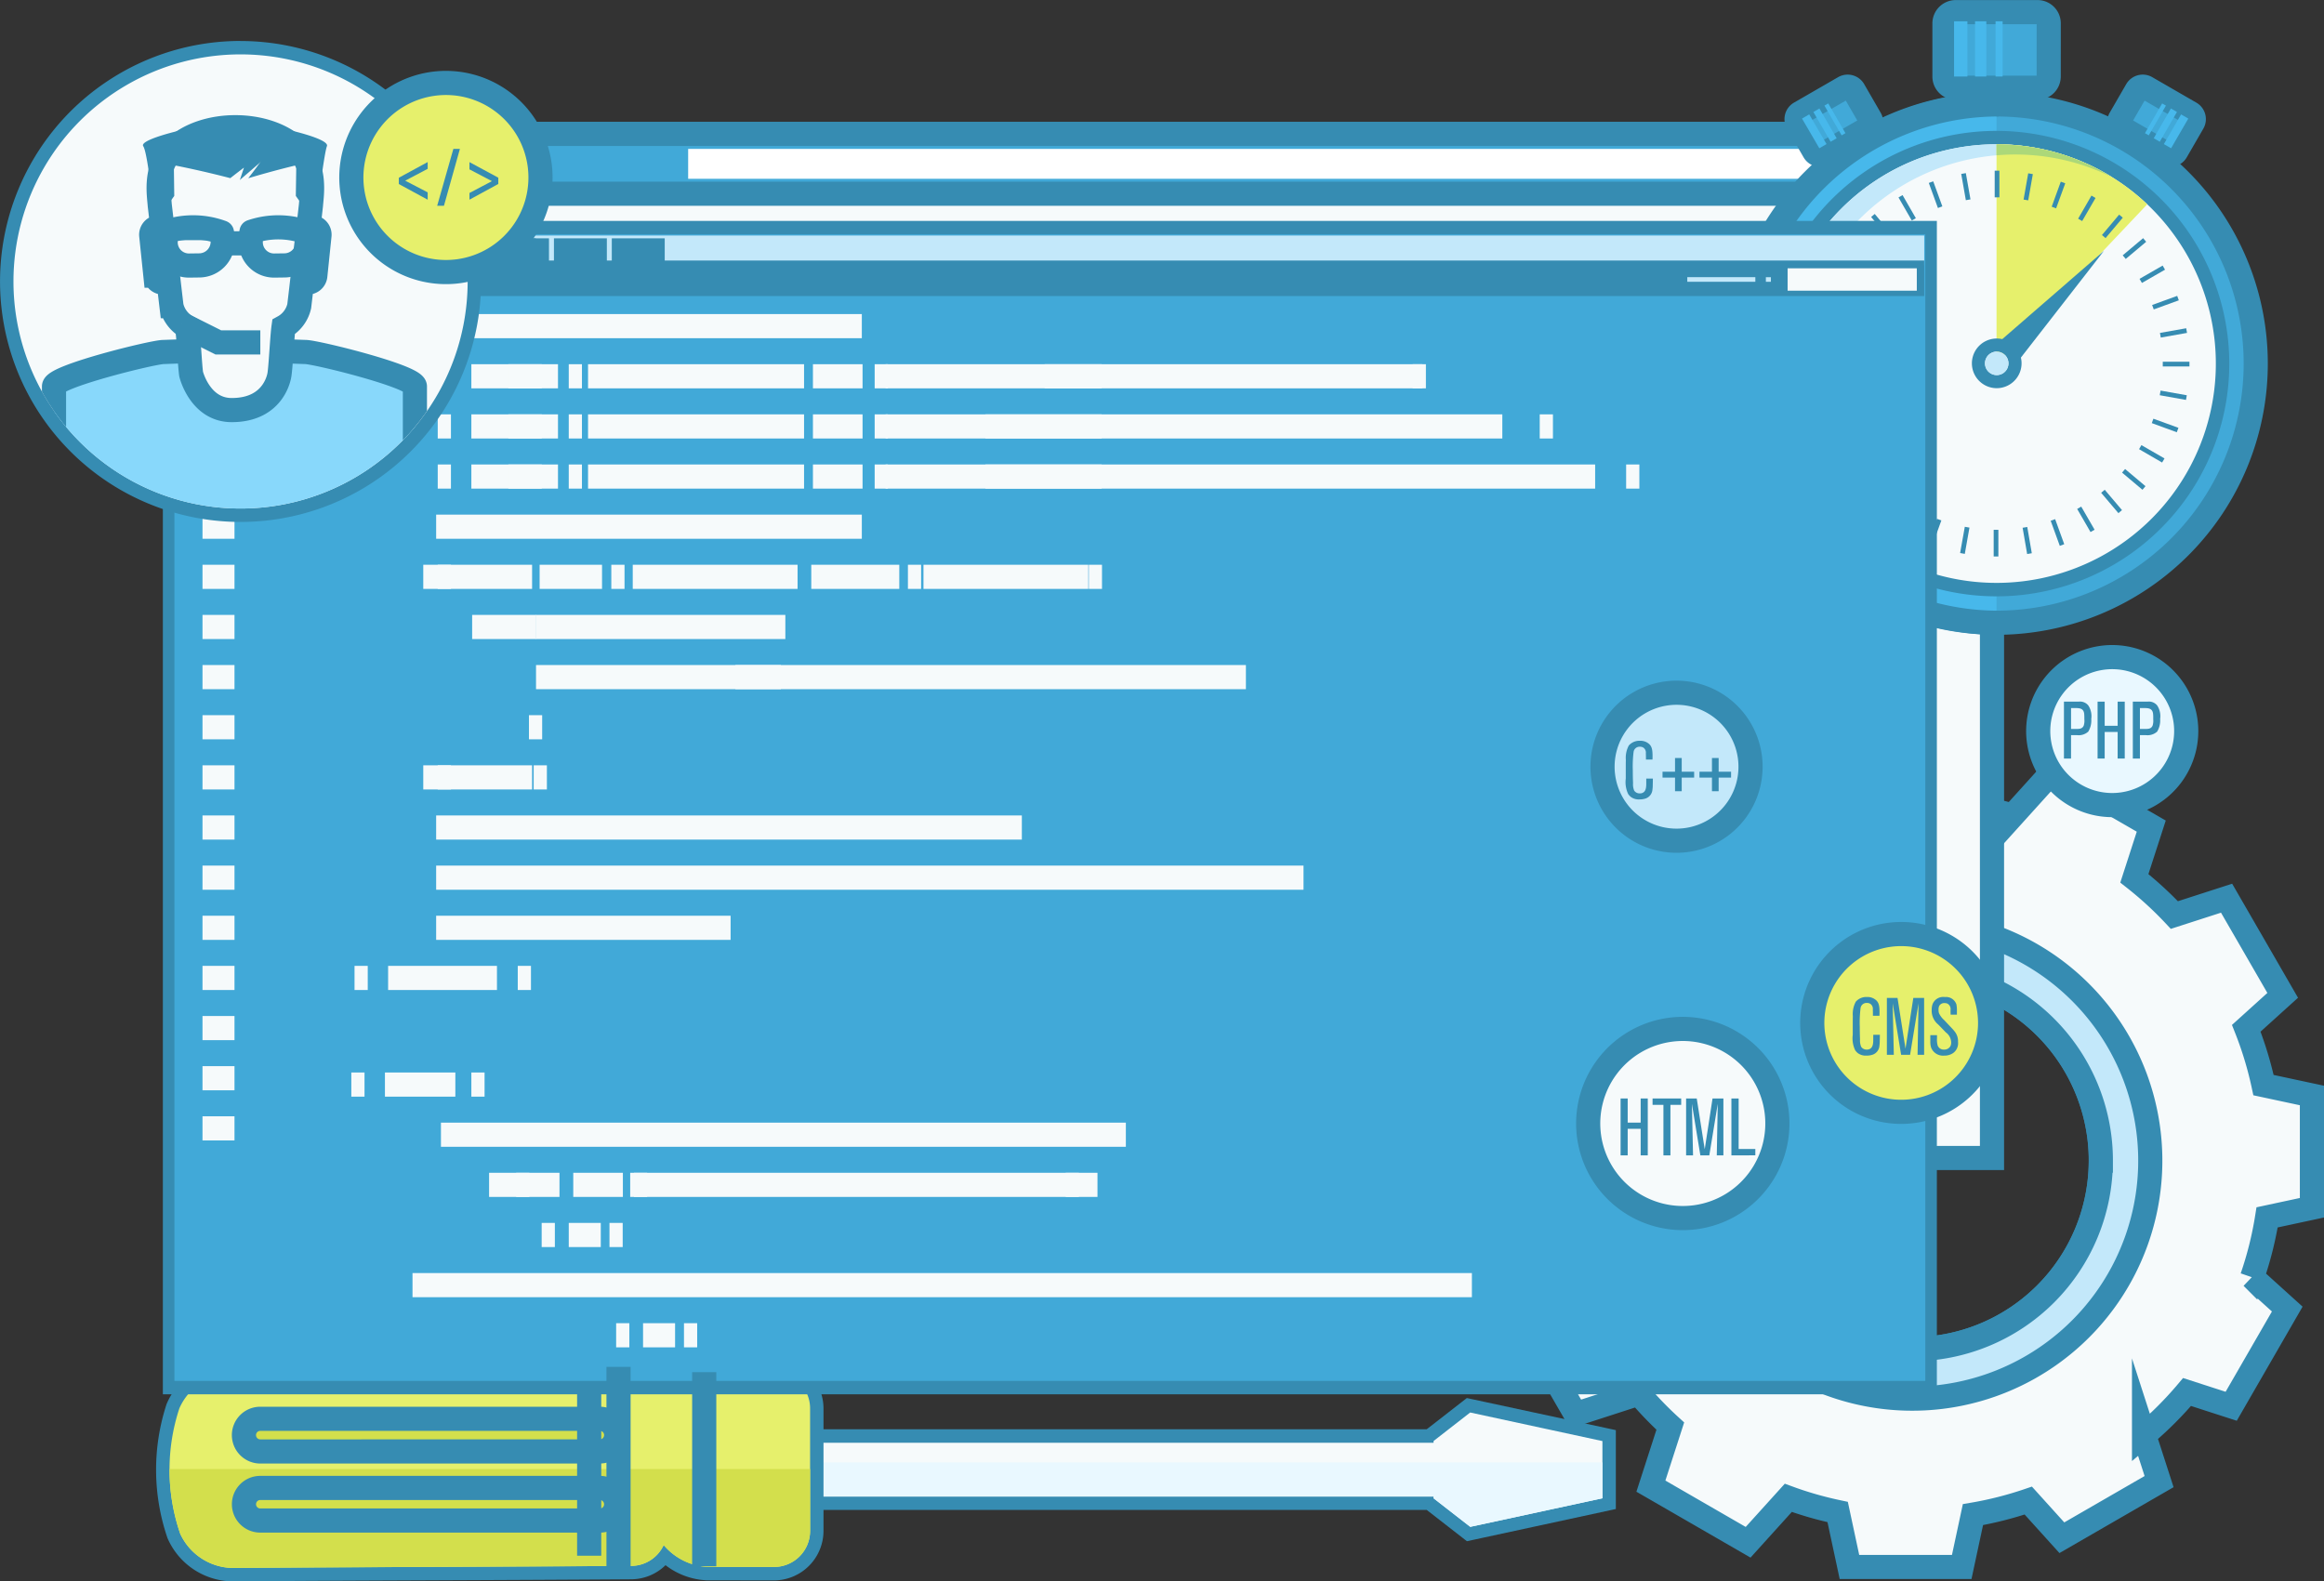 <svg xmlns="http://www.w3.org/2000/svg" xmlns:xlink="http://www.w3.org/1999/xlink" width="192.484" height="131" viewBox="0 0 192.484 131"><rect x="0" y="0" width="192.484" height="131" fill="#333333" stroke="none"/><defs><style>.a,.ad,.ah,.m,.n,.o,.p,.q,.s,.t{fill:none;}.b,.d{fill:#f6fafb;}.ae,.ag,.ah,.b,.c,.i,.j,.n,.u,.v,.w,.x,.y{stroke:#368cb2;}.ad,.ae,.b,.c,.i,.j,.n,.p,.q,.t,.u,.v,.w{stroke-miterlimit:10;}.ad,.ae,.ag,.ah,.b,.c,.i,.j,.m,.n,.o,.p,.q,.s,.t,.u,.v,.w,.x,.y{stroke-width:2px;}.c,.z{fill:#c3e8fa;}.e{fill:#368cb2;}.ae,.f{fill:#e9f8ff;}.g,.v{fill:#e6f06c;}.h,.i{fill:#d3df4c;}.ac,.j,.x{fill:#41a9d8;}.k{fill:#fff;}.ag,.l,.w{fill:#88d8fb;}.m{stroke:#c3e8fa;}.o{stroke:#81cdee;}.p{stroke:#e6f06c;}.q,.s{stroke:#47b8eb;}.r,.y{fill:#47b8eb;}.t{stroke:#88d8fb;}.u{fill:#81cdee;}.x,.y{stroke-linecap:round;}.ah,.x,.y{stroke-linejoin:round;}.aa{fill:#acd879;}.ab{mix-blend-mode:multiply;isolation:isolate;}.ad{stroke:#f6fafb;}.af{clip-path:url(#a);}</style><clipPath id="a"><path class="a" d="M591.5,147.905A18.81,18.81,0,1,1,572.7,129.1,18.808,18.808,0,0,1,591.5,147.905Z" transform="translate(-553.885 -129.096)"/></clipPath></defs><g transform="translate(-551.885 -121.799)"><g transform="translate(675.301 183.535)"><path class="b" d="M884.733,299.455v-9.3l-4.01-.859a29.693,29.693,0,0,0-1.428-4.708l3.017-2.728-4.648-8.048-4.323,1.395a29.924,29.924,0,0,0-3.315-3.041l1.4-4.325-8.055-4.651-3.421,3.787a29.415,29.415,0,0,0-3.9-.859l-1.066-4.978h-9.3L844.5,266.66a29.379,29.379,0,0,0-3.368,1.045l-3.737-4.138-8.059,4.648,1.85,5.727a29.755,29.755,0,0,0-2.208,2.326l-5.609-1.813-4.653,8.053,4.532,4.094a29.7,29.7,0,0,0-.786,3.057l-5.794,1.238v9.3l5.792,1.24a29.438,29.438,0,0,0,.848,3.244l-4.219,3.812,4.653,8.055,5.248-1.7a29.878,29.878,0,0,0,2.6,2.694l-1.606,4.974,8.052,4.649,3.327-3.68a29.65,29.65,0,0,0,4.09,1.175l.975,4.552,9.3,0,.929-4.337a29.533,29.533,0,0,0,4.584-1.163l2.781,3.078,8.052-4.649-1.246-3.858a29.9,29.9,0,0,0,3.563-3.565l3.655,1.182,4.644-8.052-2.91-2.631a29.423,29.423,0,0,0,1.241-4.965Zm-17.485-3.9a15.622,15.622,0,1,1-15.619-15.626A15.617,15.617,0,0,1,867.248,295.553Z" transform="translate(-816.665 -261.144)"/><path class="c" d="M844.064,307.259a19.715,19.715,0,1,0,19.714-19.715A19.716,19.716,0,0,0,844.064,307.259Zm35.333,0a15.622,15.622,0,1,1-15.619-15.626A15.617,15.617,0,0,1,879.4,307.259Z" transform="translate(-828.814 -272.85)"/></g><g transform="translate(564.815 234.291)"><g transform="translate(45.207 3.319)"><path class="d" d="M717,367.49H657.336v-5.566H717l3.279-2.551,11.641,2.515v5.637l-11.64,2.517Z" transform="translate(-656.779 -358.774)"/><path class="e" d="M719.97,359.495l10.948,2.366V366.6l-10.947,2.367-3.04-2.366,0-.144H657.449V362h59.482v-.144l3.04-2.366m-.273-1.2-.411.319-2.923,2.275H656.335v6.679h60.028l2.922,2.274.411.319.508-.11,10.947-2.367.878-.19v-6.535l-.879-.19L720.2,358.407l-.508-.11Z" transform="translate(-656.335 -358.297)"/></g><path class="f" d="M731.805,367.874H658.336V370.7h59.483l0,.144,3.04,2.366,10.947-2.367Z" transform="translate(-612.016 -359.224)"/><path class="g" d="M581.812,370.729a5.425,5.425,0,0,1-4.783-3.206,16.916,16.916,0,0,1-.075-10.747,5.369,5.369,0,0,1,4.762-3.27c5.27-.036,10.983-.061,16.692-.086,5.616-.025,11.228-.05,16.415-.085a3.507,3.507,0,0,1,2.906,1.514,5.592,5.592,0,0,1,3.493-1.432h5.534a3.547,3.547,0,0,1,3.527,3.524c0,2.638,0,10.177,0,10.177a3.549,3.549,0,0,1-3.523,3.527h-1.675l-.559,0v0h-3.28a5.638,5.638,0,0,1-3.548-1.468,3.541,3.541,0,0,1-2.753,1.381c-5.23.036-10.892.061-16.553.086s-11.327.05-16.555.086Z" transform="translate(-575.558 -352.777)"/><path class="e" d="M614.409,353.447a2.966,2.966,0,0,1,2.747,1.889,5.071,5.071,0,0,1,3.622-1.807h5.536a2.982,2.982,0,0,1,2.967,2.972q0,5.078,0,10.172a2.984,2.984,0,0,1-2.968,2.97H620.8a5.107,5.107,0,0,1-3.646-1.815,2.967,2.967,0,0,1-2.659,1.728c-10.46.072-22.654.1-33.107.171h-.019a4.87,4.87,0,0,1-4.257-2.833,16.265,16.265,0,0,1-.071-10.389,4.833,4.833,0,0,1,4.233-2.888c10.459-.071,22.65-.1,33.11-.171h.026m0-1.113h-.035c-5.184.035-10.891.061-16.411.085-5.616.025-11.423.051-16.7.086a5.968,5.968,0,0,0-5.283,3.651,17.467,17.467,0,0,0,.076,11.1,5.946,5.946,0,0,0,5.309,3.583c5.253-.036,11.01-.062,16.578-.086s11.326-.05,16.555-.086a4.09,4.09,0,0,0,2.808-1.168,6.031,6.031,0,0,0,3.489,1.255h2.725v.005l1.118,0h1.666a4.11,4.11,0,0,0,4.086-4.078V364.4q0-3.952,0-7.9a4.107,4.107,0,0,0-4.08-4.086H620.8a6.006,6.006,0,0,0-3.431,1.2,4.03,4.03,0,0,0-2.96-1.287Z" transform="translate(-575.115 -352.334)"/><path class="h" d="M618.042,375.16a5.108,5.108,0,0,0,3.646,1.815c.657,0,1.211,0,1.675,0,1.623,0,2.162,0,2.162,0,.465,0,1.02,0,1.675,0A2.984,2.984,0,0,0,630.17,374c0-1.714,0-3.428,0-5.139H577.12a16.2,16.2,0,0,0,.881,5.361,4.869,4.869,0,0,0,4.276,2.833c10.453-.072,22.647-.1,33.107-.171A2.967,2.967,0,0,0,618.042,375.16Z" transform="translate(-576.004 -359.664)"/><g transform="translate(7.274 5.038)"><path class="i" d="M589.536,364.091a1.357,1.357,0,0,1-1.352-1.352h0a1.352,1.352,0,0,1,1.351-1.354l28.129,0a1.351,1.351,0,0,1,1.354,1.349h0a1.354,1.354,0,0,1-1.354,1.353Z" transform="translate(-588.184 -361.385)"/><path class="i" d="M589.538,374.374a1.35,1.35,0,0,1-1.351-1.349h0a1.351,1.351,0,0,1,1.351-1.351h28.125a1.353,1.353,0,0,1,1.353,1.352h0a1.347,1.347,0,0,1-1.352,1.349Z" transform="translate(-588.185 -365.947)"/></g></g><g transform="translate(583.777 132.894)"><rect class="b" width="133.094" height="84.83"/><rect class="j" width="133.266" height="4.953"/><rect class="k" width="99.246" height="2.477" transform="translate(25.104 1.239)"/><path class="l" d="M657.179,144.6a.991.991,0,1,1-.992-.991A.991.991,0,0,1,657.179,144.6Z" transform="translate(-653.546 -142.121)"/><path class="l" d="M662.819,144.6a.991.991,0,1,1-.993-.991A.992.992,0,0,1,662.819,144.6Z" transform="translate(-656.046 -142.121)"/><path class="l" d="M668.455,144.6a.991.991,0,1,1-.992-.991A.992.992,0,0,1,668.455,144.6Z" transform="translate(-658.545 -142.121)"/><g transform="translate(4.386 10.013)"><g transform="translate(0 15.417)"><line class="m" x1="116.833" transform="translate(5.001 33.951)"/><line class="m" x1="116.833" transform="translate(5.001 16.976)"/><path class="n" d="M668.822,207.871l10.659-9.475,9.87.4,10.265-8.686,10.264,4.738,8.29,13.028,12.24-.789,11.448-9.87,14.606,10.266,15-5.922,14.607,7.9" transform="translate(-663.973 -188.168)"/><line class="m" x1="116.833" transform="translate(5.001)"/><line class="o" x1="1.819" transform="translate(0 33.951)"/><line class="o" x1="1.819" transform="translate(0 16.976)"/><line class="o" x1="1.819"/><line class="m" x1="116.833" transform="translate(5.001 50.443)"/><line class="o" x1="1.819" transform="translate(0 50.443)"/><path class="p" d="M668.82,251.372l11.843-1.578,5.922-13.028,13.819,1.973,7.5,7.9,12.633-.394,11.844,4.343,11.844,1.184,7.9-3.158,8.286-11.054,7.9,9.87,4.738-1.185,12.24-11.45" transform="translate(-663.972 -207.981)"/><path class="q" d="M668.107,229.324l12.239-5.133,10.265,8.29L708.375,216.3l12.633,5.132,13.818,9.081,5.527-10.66,6.315-4.738,7.5-12.239,8.686,4.344,7.9,8.29,8.291-1.579,6.318-7.5" transform="translate(-663.656 -193.829)"/><path class="r" d="M690.275,240.467a.889.889,0,1,1-.889-.889A.888.888,0,0,1,690.275,240.467Z" transform="translate(-672.698 -210.105)"/><path class="r" d="M708.718,255.362a.889.889,0,1,1-.889-.888A.889.889,0,0,1,708.718,255.362Z" transform="translate(-680.875 -216.709)"/><path class="r" d="M740.9,226.276a.888.888,0,1,1-.889-.889A.888.888,0,0,1,740.9,226.276Z" transform="translate(-695.143 -203.812)"/><path class="r" d="M763.333,235.5a.888.888,0,1,1-.888-.888A.888.888,0,0,1,763.333,235.5Z" transform="translate(-705.092 -207.904)"/><path class="r" d="M788.041,251.443a.889.889,0,1,1-.889-.888A.889.889,0,0,1,788.041,251.443Z" transform="translate(-716.047 -214.972)"/><path class="r" d="M798.089,232.666a.889.889,0,1,1-.889-.889A.888.888,0,0,1,798.089,232.666Z" transform="translate(-720.503 -206.646)"/><path class="r" d="M809.437,224.155a.888.888,0,1,1-.889-.888A.889.889,0,0,1,809.437,224.155Z" transform="translate(-725.535 -202.872)"/><path class="r" d="M822.912,202.165a.889.889,0,1,1-.889-.889A.889.889,0,0,1,822.912,202.165Z" transform="translate(-731.509 -193.121)"/><path class="r" d="M838.509,210.081a.888.888,0,1,1-.888-.888A.888.888,0,0,1,838.509,210.081Z" transform="translate(-738.425 -196.632)"/><path class="r" d="M852.924,224.851a.888.888,0,1,1-.889-.888A.888.888,0,0,1,852.924,224.851Z" transform="translate(-744.817 -203.181)"/><path class="r" d="M867.812,221.661a.889.889,0,1,1-.889-.889A.889.889,0,0,1,867.812,221.661Z" transform="translate(-751.418 -201.766)"/></g><path class="l" d="M822.508,178H807.226a1.107,1.107,0,0,0-1.108,1.107v6.349a1.1,1.1,0,0,0,1.108,1.106h6.131l.406.7,1.1,1.909,1.1-1.909.4-.7h6.135a1.106,1.106,0,0,0,1.107-1.106V179.1A1.108,1.108,0,0,0,822.508,178Z" transform="translate(-724.851 -167.382)"/><line class="s" x2="9.662" transform="translate(85.184 14.701)"/><g transform="translate(4.862)"><line class="t" x2="21.893"/><line class="t" x2="27.136" transform="translate(0 3.807)"/><line class="t" x2="27.136" transform="translate(0 7.613)"/></g><g transform="translate(44.607)"><line class="t" x2="21.893"/><line class="t" x2="27.136" transform="translate(0 3.807)"/><line class="t" x2="27.136" transform="translate(0 7.613)"/></g><g transform="translate(84.353)"><line class="t" x2="21.893"/><line class="t" x2="27.136" transform="translate(0 3.807)"/><line class="t" x2="27.136" transform="translate(0 7.613)"/></g><rect class="j" width="2.498" height="2.498" transform="translate(0.011)"/><rect class="u" width="2.498" height="2.498" transform="translate(39.471)"/><rect class="v" width="2.498" height="2.498" transform="translate(78.93)"/></g></g><g transform="translate(695.778 122.799)"><rect class="w" width="4.741" height="5.08" transform="translate(19.096 4.744)"/><g transform="translate(17.15)"><path class="x" d="M892.906,128.137a.933.933,0,0,1-.934.93H885.2a.927.927,0,0,1-.927-.93l0-4.4a.935.935,0,0,1,.929-.933l6.775,0a.927.927,0,0,1,.931.93Z" transform="translate(-884.267 -122.799)"/><path class="r" d="M886.814,128.744l-1.107,0v-4.57h1.106Z" transform="translate(-884.906 -123.406)"/><rect class="r" width="0.932" height="4.575" transform="translate(2.54 0.763)"/><rect class="r" width="0.583" height="4.574" transform="translate(4.239 0.764)"/></g><g transform="translate(4.905 6.18)"><rect class="w" width="2.953" height="3.165" transform="matrix(0.866, -0.5, 0.5, 0.866, 2.313, 4.425)"/><path class="x" d="M868.372,136.566a.581.581,0,0,1-.212.793l-3.652,2.109a.581.581,0,0,1-.792-.213l-1.371-2.375a.579.579,0,0,1,.211-.79l3.654-2.109a.582.582,0,0,1,.792.212Z" transform="translate(-862.267 -133.903)"/><rect class="r" width="0.69" height="2.845" transform="matrix(0.864, -0.504, 0.504, 0.864, 0.453, 2.643)"/><rect class="r" width="0.578" height="2.847" transform="matrix(0.866, -0.501, 0.501, 0.866, 1.395, 2.097)"/><rect class="r" width="0.363" height="2.845" transform="matrix(0.866, -0.501, 0.501, 0.866, 2.31, 1.569)"/></g><g transform="translate(31.355 6.18)"><rect class="w" width="3.165" height="2.951" transform="matrix(0.5, -0.866, 0.866, 0.5, 0, 5.689)"/><g transform="translate(0.27)"><path class="x" d="M910.351,136.566a.581.581,0,0,0,.211.793l3.655,2.109a.579.579,0,0,0,.789-.213l1.372-2.375a.579.579,0,0,0-.213-.79l-3.652-2.109a.58.58,0,0,0-.79.212Z" transform="translate(-910.272 -133.903)"/><rect class="r" width="2.845" height="0.691" transform="matrix(0.501, -0.865, 0.865, 0.501, 3.703, 4.757)"/><path class="r" d="M915.417,139.614l.5.29,1.423-2.467-.5-.289Z" transform="translate(-912.553 -135.342)"/><path class="r" d="M914.113,138.859l.312.182,1.424-2.465-.313-.179Z" transform="translate(-911.975 -135.008)"/></g></g><g transform="translate(0 7.65)"><path class="x" d="M896.392,158.01a21.468,21.468,0,1,1-21.47-21.467A21.47,21.47,0,0,1,896.392,158.01Z" transform="translate(-853.455 -136.543)"/><path class="y" d="M874.922,179.48a21.469,21.469,0,0,1,0-42.937" transform="translate(-853.455 -136.543)"/><g transform="translate(2.189 2.19)"><path class="d" d="M877.11,178.923A18.722,18.722,0,1,1,895.833,160.2a18.748,18.748,0,0,1-18.723,18.724Z" transform="translate(-857.831 -140.921)"/><path class="e" d="M876.666,141.591A18.166,18.166,0,1,1,858.5,159.755a18.168,18.168,0,0,1,18.165-18.163m0-1.113a19.279,19.279,0,1,0,19.28,19.277,19.3,19.3,0,0,0-19.28-19.277Z" transform="translate(-857.388 -140.478)"/></g><path class="z" d="M860.913,161.49a18.168,18.168,0,0,1,26.2-16.293,18.167,18.167,0,1,0-17.6,31.739A18.157,18.157,0,0,1,860.913,161.49Z" transform="translate(-856.086 -139.175)"/><path class="g" d="M904.509,147.447a18.109,18.109,0,0,0-12.482-4.969v18.166" transform="translate(-870.558 -139.175)"/><path class="aa" d="M892.027,143.392c.5-.042,1.009-.069,1.523-.069a18.119,18.119,0,0,1,8.024,1.867l-.037-.023c-.093-.057-.187-.112-.281-.168-.125-.074-.251-.146-.377-.218l-.307-.169c-.195-.1-.391-.2-.589-.3-.1-.05-.208-.1-.313-.146-.131-.061-.262-.12-.4-.178-.108-.048-.218-.095-.328-.14-.158-.065-.316-.127-.476-.188-.125-.047-.251-.094-.378-.139q-.264-.094-.531-.18c-.1-.031-.2-.062-.3-.091-.171-.052-.346-.1-.521-.148-.078-.021-.156-.045-.235-.065-.243-.061-.488-.118-.735-.17l-.242-.048c-.2-.037-.391-.073-.588-.1-.076-.012-.152-.026-.228-.037-.262-.038-.525-.073-.79-.1l-.159-.014c-.224-.022-.451-.04-.679-.051-.076-.006-.151-.01-.227-.012-.275-.013-.552-.022-.83-.022h0Z" transform="translate(-870.558 -139.175)"/></g><g class="ab" transform="translate(5.49 13.139)"><rect class="e" width="0.39" height="2.208" transform="translate(15.826)"/><path class="e" d="M887.541,148.943l-.384.066-.382-2.175.382-.066Z" transform="translate(-873.72 -146.565)"/><path class="e" d="M883.071,150.065l-.366.134-.756-2.076.367-.132Z" transform="translate(-871.58 -147.108)"/><rect class="e" width="0.388" height="2.208" transform="translate(7.859 2.216) rotate(-29.933)"/><rect class="e" width="0.39" height="2.21" transform="translate(5.592 3.835) rotate(-39.96)"/><rect class="e" width="0.389" height="2.208" transform="translate(3.639 5.825) rotate(-50.007)"/><path class="e" d="M869.134,161.492l-.192.34-1.912-1.1.193-.34Z" transform="translate(-864.965 -152.605)"/><path class="e" d="M867.164,165.649l-.134.366-2.075-.756.134-.365Z" transform="translate(-864.045 -154.603)"/><rect class="e" width="0.39" height="2.21" transform="translate(0.214 13.353) rotate(-79.914)"/><rect class="e" width="2.208" height="0.388" transform="translate(0 15.743)"/><rect class="e" width="2.206" height="0.389" transform="translate(0.203 18.523) rotate(-10.126)"/><rect class="e" width="2.209" height="0.391" transform="translate(0.882 21.222) rotate(-20.093)"/><path class="e" d="M868.864,187.117l.2.336-1.913,1.1-.194-.338Z" transform="translate(-864.93 -164.456)"/><path class="e" d="M871.454,190.689l.247.3-1.691,1.419-.252-.3Z" transform="translate(-866.174 -166.04)"/><path class="e" d="M874.664,193.793l.3.249-1.42,1.694-.3-.253Z" transform="translate(-867.721 -167.417)"/><rect class="e" width="2.209" height="0.39" transform="matrix(0.501, -0.865, 0.865, 0.501, 7.782, 29.697)"/><rect class="e" width="2.207" height="0.389" transform="translate(10.291 30.913) rotate(-70.052)"/><path class="e" d="M887,199.4l.385.069L887,201.645l-.388-.071Z" transform="translate(-873.649 -169.902)"/><rect class="e" width="0.389" height="2.208" transform="translate(15.742 29.749)"/><rect class="e" width="0.39" height="2.208" transform="translate(18.139 29.58) rotate(-9.808)"/><path class="e" d="M900.085,198.4l.369-.136.753,2.075-.367.138Z" transform="translate(-879.621 -169.399)"/><path class="e" d="M904.027,196.594l.336-.195,1.106,1.914-.336.193Z" transform="translate(-881.369 -168.572)"/><rect class="e" width="0.389" height="2.21" transform="translate(24.644 26.683) rotate(-40.291)"/><rect class="e" width="0.389" height="2.207" transform="translate(26.376 25.011) rotate(-49.926)"/><path class="e" d="M913.239,187.582l.193-.336,1.914,1.105-.2.337Z" transform="translate(-885.454 -164.513)"/><path class="e" d="M915.131,183.682l.133-.364,2.074.754-.136.368Z" transform="translate(-886.293 -162.772)"/><rect class="e" width="0.391" height="2.207" transform="translate(29.497 18.601) rotate(-79.876)"/><rect class="e" width="2.21" height="0.392" transform="translate(29.747 15.826)"/><rect class="e" width="2.208" height="0.391" transform="translate(29.513 13.439) rotate(-10.1)"/><path class="e" d="M915.313,166.157l-.135-.366,2.078-.756.133.369Z" transform="translate(-886.313 -154.665)"/><path class="e" d="M913.508,161.963l-.2-.339,1.914-1.1.2.339Z" transform="translate(-885.486 -152.664)"/><path class="e" d="M911.055,158.169l-.252-.3,1.692-1.421.251.3Z" transform="translate(-884.374 -150.858)"/><path class="e" d="M908.013,154.888l-.3-.252,1.425-1.693.3.254Z" transform="translate(-883.003 -149.304)"/><path class="e" d="M904.5,152.22l-.336-.193,1.106-1.916.336.2Z" transform="translate(-881.428 -148.048)"/><path class="e" d="M900.6,150.25l-.366-.135.754-2.074.369.135Z" transform="translate(-879.687 -147.13)"/><path class="e" d="M896.437,149.035l-.384-.066.384-2.175.383.068Z" transform="translate(-877.834 -146.577)"/></g><g transform="translate(19.427 19.779)"><path class="e" d="M892.474,173.439a2.057,2.057,0,1,0-2.058,2.057A2.062,2.062,0,0,0,892.474,173.439Zm-2.058.971a.971.971,0,1,1,.971-.971A.972.972,0,0,1,890.416,174.411Z" transform="translate(-888.359 -164.119)"/><path class="e" d="M901.132,158.334l-7.062,9.076-1.577-1.576Z" transform="translate(-890.192 -158.334)"/></g><path class="z" d="M891.281,175.278a.971.971,0,1,1,.971-.971A.972.972,0,0,1,891.281,175.278Z" transform="translate(-869.796 -145.207)"/></g><g transform="translate(565.374 140.1)"><rect class="ac" width="145.818" height="96.09" transform="translate(0.556 0.556)"/><path class="e" d="M722.094,170.412v94.976H577.077V170.412H722.094m.957-1.113H576.12v97.2H723.051V169.3Z" transform="translate(-576.12 -169.299)"/><g transform="translate(1.179 1.21)"><rect class="z" width="144.704" height="2.461"/><line class="n" x2="4.383" transform="translate(2.871 1.231)"/><line class="n" x2="0.826" transform="translate(1.243 1.23)"/><line class="n" x2="4.382" transform="translate(8.483 1.231)"/><line class="n" x2="4.382" transform="translate(14.094 1.231)"/><line class="n" x2="4.382" transform="translate(19.706 1.231)"/><line class="n" x2="4.382" transform="translate(25.318 1.231)"/><line class="n" x2="4.382" transform="translate(26.418 1.231)"/><line class="n" x2="4.382" transform="translate(31.212 1.231)"/><line class="n" x2="4.383" transform="translate(36.004 1.231)"/></g><g transform="translate(1.179 3.281)"><rect class="e" width="144.704" height="2.942"/><rect class="d" width="10.7" height="1.854" transform="translate(133.39 0.644)"/><rect class="z" width="0.417" height="0.38" transform="translate(131.589 1.381)"/><rect class="z" width="5.636" height="0.383" transform="translate(125.081 1.377)"/><rect class="l" width="0.764" height="0.835" transform="translate(3.746 1.08)"/><rect class="l" width="0.764" height="0.835" transform="translate(1.183 1.08)"/><rect class="l" width="0.766" height="0.835" transform="translate(5.424 1.08)"/></g><g transform="translate(3.283 8.715)"><line class="ad" x2="35.256" transform="translate(19.352)"/><line class="ad" x2="5.832" transform="translate(22.268 4.154)"/><line class="ad" x2="5.832" transform="translate(22.268 8.308)"/><line class="ad" x2="5.832" transform="translate(22.268 12.46)"/><line class="ad" x2="17.892" transform="translate(31.932 4.154)"/><line class="ad" x2="17.892" transform="translate(31.932 8.308)"/><line class="ad" x2="17.892" transform="translate(31.932 12.46)"/><line class="ad" x2="4.109" transform="translate(25.334 4.154)"/><line class="ad" x2="4.109" transform="translate(25.334 8.308)"/><line class="ad" x2="4.109" transform="translate(25.334 12.46)"/><line class="ad" x2="1.092" transform="translate(30.335 4.154)"/><line class="ad" x2="1.092" transform="translate(30.335 8.308)"/><line class="ad" x2="1.092" transform="translate(30.335 12.46)"/><line class="ad" x2="1.094" transform="translate(19.483 4.154)"/><line class="ad" x2="1.094" transform="translate(19.483 8.308)"/><line class="ad" x2="1.094" transform="translate(19.483 12.46)"/><line class="ad" x2="9.013" transform="translate(18.285 20.767)"/><line class="ad" x2="13.651" transform="translate(35.635 20.767)"/><line class="ad" x2="5.169" transform="translate(27.922 20.767)"/><line class="ad" x2="1.094" transform="translate(33.86 20.767)"/><line class="ad" x2="42.281" transform="translate(44.138 29.074)"/><line class="ad" x2="20.279" transform="translate(27.624 29.074)"/><line class="ad" x2="13.652" transform="translate(59.715 20.767)"/><line class="ad" x2="7.29" transform="translate(50.421 20.767)"/><line class="ad" x2="1.093" transform="translate(58.426 20.767)"/><line class="ad" x2="1.092" transform="translate(73.408 20.767)"/><line class="ad" x2="1.094" transform="translate(19.483 20.767)"/><line class="ad" x2="9.013" transform="translate(18.285 37.381)"/><line class="ad" x2="1.094" transform="translate(19.483 37.381)"/><line class="ad" x2="1.093" transform="translate(27.43 37.381)"/><line class="ad" x2="9.014" transform="translate(15.374 53.994)"/><line class="ad" x2="1.094" transform="translate(12.592 53.994)"/><line class="ad" x2="1.094" transform="translate(26.111 53.994)"/><line class="ad" x2="1.093" transform="translate(27.039 33.227)"/><line class="ad" x2="5.302" transform="translate(22.333 24.921)"/><line class="ad" x2="20.671" transform="translate(27.603 24.921)"/><line class="ad" x2="17.893" transform="translate(56.577 4.154)"/><line class="ad" x2="17.893" transform="translate(56.577 8.308)"/><line class="ad" x2="17.893" transform="translate(56.577 12.46)"/><line class="ad" x2="31.28" transform="translate(69.754 4.154)"/><line class="ad" x2="42.811" transform="translate(64.846 8.308)"/><line class="ad" x2="50.499" transform="translate(64.846 12.46)"/><line class="ad" x2="4.11" transform="translate(50.559 4.154)"/><line class="ad" x2="4.11" transform="translate(50.559 8.308)"/><line class="ad" x2="4.11" transform="translate(50.559 12.46)"/><line class="ad" x2="1.094" transform="translate(55.672 4.154)"/><line class="ad" x2="1.094" transform="translate(55.672 8.308)"/><line class="ad" x2="1.094" transform="translate(55.672 12.46)"/><line class="ad" x2="1.094" transform="translate(100.233 4.154)"/><line class="ad" x2="1.094" transform="translate(110.755 8.308)"/><line class="ad" x2="1.095" transform="translate(117.912 12.46)"/><line class="ad" x2="35.256" transform="translate(19.352 16.614)"/><line class="ad" x2="5.832" transform="translate(15.11 62.827)"/><line class="ad" x2="5.83" transform="translate(23.737 71.134)"/><line class="ad" x2="38.703" transform="translate(35.423 71.134)"/><line class="ad" x2="56.727" transform="translate(19.749 66.981)"/><line class="ad" x2="4.109" transform="translate(30.708 71.134)"/><line class="ad" x2="1.093" transform="translate(35.734 71.134)"/><line class="ad" x2="1.093" transform="translate(12.326 62.827)"/><line class="ad" x2="1.094" transform="translate(22.268 62.827)"/><line class="ad" x2="2.652" transform="translate(30.335 75.287)"/><line class="ad" x2="1.093" transform="translate(28.091 75.287)"/><line class="ad" x2="1.094" transform="translate(33.708 75.287)"/><line class="ad" x2="2.652" transform="translate(36.489 83.594)"/><line class="ad" x2="1.094" transform="translate(34.26 83.594)"/><line class="ad" x2="1.094" transform="translate(39.878 83.594)"/><line class="ad" x2="1.094" transform="translate(25.978 71.134)"/><line class="ad" x2="87.743" transform="translate(17.394 79.441)"/><line class="ad" x2="1.093" transform="translate(71.494 71.134)"/><line class="ad" x2="48.51" transform="translate(19.352 41.534)"/><line class="ad" x2="71.839" transform="translate(19.352 45.688)"/><line class="ad" x2="24.388" transform="translate(19.352 49.841)"/><line class="ad" x2="2.65"/><line class="ad" x2="2.65" transform="translate(0 4.154)"/><line class="ad" x2="2.65" transform="translate(0 8.308)"/><line class="ad" x2="2.65" transform="translate(0 12.46)"/><line class="ad" x2="2.65" transform="translate(0 16.614)"/><line class="ad" x2="2.65" transform="translate(0 20.767)"/><line class="ad" x2="2.65" transform="translate(0 24.921)"/><line class="ad" x2="2.65" transform="translate(0 29.074)"/><line class="ad" x2="2.65" transform="translate(0 33.227)"/><line class="ad" x2="2.65" transform="translate(0 37.381)"/><line class="ad" x2="2.65" transform="translate(0 41.534)"/><line class="ad" x2="2.65" transform="translate(0 45.688)"/><line class="ad" x2="2.65" transform="translate(0 49.841)"/><line class="ad" x2="2.65" transform="translate(0 53.994)"/><line class="ad" x2="2.65" transform="translate(0 58.148)"/><line class="ad" x2="2.65" transform="translate(0 62.301)"/><line class="ad" x2="2.65" transform="translate(0 66.455)"/></g></g><g transform="translate(720.697 176.231)"><path class="ae" d="M909.261,241.864a6.129,6.129,0,1,1-1.233-8.582A6.127,6.127,0,0,1,909.261,241.864Z" transform="translate(-898.225 -232.059)"/><g transform="translate(2.134 3.687)"><path class="e" d="M904.075,241.168a1.183,1.183,0,0,1-.935.294h-.494V243.4h-.588v-4.713h1.222a.882.882,0,0,1,.794.314,1.611,1.611,0,0,1,.247,1.115A1.791,1.791,0,0,1,904.075,241.168Zm-.34-1.475c-.054-.468-.4-.474-.781-.474h-.307v1.729h.394c.26,0,.528.013.655-.274a1.328,1.328,0,0,0,.053-.527C903.748,239.993,903.748,239.846,903.735,239.693Z" transform="translate(-902.059 -238.684)"/><path class="e" d="M908.725,243.4v-2.2h-1.074v2.2h-.588v-4.713h.588v2h1.074v-2h.588V243.4Z" transform="translate(-904.278 -238.684)"/><path class="e" d="M914.323,241.168a1.182,1.182,0,0,1-.934.294h-.494V243.4h-.588v-4.713h1.222a.881.881,0,0,1,.794.314,1.611,1.611,0,0,1,.247,1.115A1.792,1.792,0,0,1,914.323,241.168Zm-.34-1.475c-.054-.468-.4-.474-.781-.474h-.307v1.729h.394c.26,0,.528.013.655-.274a1.329,1.329,0,0,0,.053-.527C914,239.993,914,239.846,913.983,239.693Z" transform="translate(-906.603 -238.684)"/></g></g><g transform="translate(701.984 199.172)"><path class="v" d="M877.864,291.155a7.364,7.364,0,1,1-1.482-10.31A7.361,7.361,0,0,1,877.864,291.155Z" transform="translate(-864.604 -279.376)"/><g transform="translate(3.353 5.22)"><path class="e" d="M872.865,292.386a2.756,2.756,0,0,1-.027.407.841.841,0,0,1-.554.734,1.576,1.576,0,0,1-.521.08,1.1,1.1,0,0,1-.714-.207,1.151,1.151,0,0,1-.22-.24,2.291,2.291,0,0,1-.2-1.275v-.754c0-.267,0-.527.007-.794a2.14,2.14,0,0,1,.247-1.2,1.163,1.163,0,0,1,.928-.387,1.06,1.06,0,0,1,.787.3c.181.187.248.427.248.948,0,.1,0,.207-.007.307h-.54c0-.167,0-.341-.007-.514a.5.5,0,0,0-.18-.454.477.477,0,0,0-.3-.094.5.5,0,0,0-.534.414,9.7,9.7,0,0,0-.067,1.548c0,.354.007.7.021,1.055a1.361,1.361,0,0,0,.094.614.536.536,0,0,0,.474.234.485.485,0,0,0,.313-.1c.22-.167.214-.541.214-.781v-.347h.548C872.872,292.053,872.872,292.219,872.865,292.386Z" transform="translate(-870.628 -288.755)"/><path class="e" d="M878.248,293.6l.08-4.266-.7,4.266h-.741l-.7-4.266.094,4.266h-.574v-4.713h.881l.661,4.205.647-4.205h.895V293.6Z" transform="translate(-872.879 -288.814)"/><path class="e" d="M884.042,293.408a1.289,1.289,0,0,1-.735.2,1.057,1.057,0,0,1-1.061-.648,1.574,1.574,0,0,1-.073-.527v-.52h.554v.233a1.858,1.858,0,0,0,.053.621.526.526,0,0,0,.527.34.57.57,0,0,0,.541-.307.661.661,0,0,0,.053-.281,1.067,1.067,0,0,0-.44-.834l-.635-.655a1.471,1.471,0,0,1-.54-1.181,1.7,1.7,0,0,1,.053-.448.95.95,0,0,1,1.041-.647.906.906,0,0,1,.955.614,2.522,2.522,0,0,1,.04.548v.3h-.52c-.007-.294-.007-.22-.007-.387a.513.513,0,0,0-.253-.527.6.6,0,0,0-.247-.047.473.473,0,0,0-.354.127.484.484,0,0,0-.094.127.806.806,0,0,0-.047.314.844.844,0,0,0,.04.273,1.769,1.769,0,0,0,.427.568l.741.788c.053.06.1.12.147.18a1.289,1.289,0,0,1,.26.841A1,1,0,0,1,884.042,293.408Z" transform="translate(-875.747 -288.755)"/></g></g><g transform="translate(684.612 179.184)"><path class="c" d="M833.261,247.9a6.129,6.129,0,1,1-1.233-8.582A6.128,6.128,0,0,1,833.261,247.9Z" transform="translate(-822.225 -238.097)"/><g transform="translate(1.925 3.985)"><path class="e" d="M827.92,248.888a2.755,2.755,0,0,1-.027.407.841.841,0,0,1-.554.734,1.579,1.579,0,0,1-.521.08,1.1,1.1,0,0,1-.714-.207,1.161,1.161,0,0,1-.22-.24,2.292,2.292,0,0,1-.2-1.275v-.754c0-.267,0-.527.007-.794a2.144,2.144,0,0,1,.247-1.2,1.163,1.163,0,0,1,.928-.387,1.061,1.061,0,0,1,.788.3c.18.187.248.427.248.948,0,.1,0,.207-.007.307h-.54c0-.167,0-.341-.007-.514a.5.5,0,0,0-.18-.454.477.477,0,0,0-.3-.094.5.5,0,0,0-.534.414,9.694,9.694,0,0,0-.067,1.548c0,.354.007.7.02,1.055a1.377,1.377,0,0,0,.094.614.537.537,0,0,0,.474.234.486.486,0,0,0,.313-.1c.22-.167.214-.541.214-.781v-.347h.547C827.926,248.555,827.926,248.721,827.92,248.888Z" transform="translate(-825.683 -245.257)"/><path class="e" d="M832.744,249.433v1.128h-.554v-1.128h-1.035v-.487h1.035v-1.135h.554v1.135h1.029v.487Z" transform="translate(-828.109 -246.389)"/><path class="e" d="M838.24,249.433v1.128h-.554v-1.128h-1.035v-.487h1.035v-1.135h.554v1.135h1.029v.487Z" transform="translate(-830.546 -246.389)"/></g></g><g transform="translate(683.426 207.032)"><path class="b" d="M834.528,308.195a7.834,7.834,0,1,1-1.576-10.967A7.83,7.83,0,0,1,834.528,308.195Z" transform="translate(-820.423 -295.665)"/><g transform="translate(2.684 5.762)"><path class="e" d="M826.907,310.73v-2.2h-1.075v2.2h-.587v-4.713h.587v2h1.075v-2h.588v4.713Z" transform="translate(-825.245 -306.017)"/><path class="e" d="M831.484,306.545v4.186h-.58v-4.186h-.9v-.528h2.37v.528Z" transform="translate(-827.357 -306.017)"/><path class="e" d="M837.532,310.73l.081-4.266-.7,4.266h-.741l-.7-4.266.094,4.266h-.574v-4.713h.881l.661,4.206.647-4.206h.9v4.713Z" transform="translate(-829.566 -306.017)"/><path class="e" d="M841.733,310.73v-4.713h.6V310.2h1.382v.527Z" transform="translate(-832.556 -306.017)"/></g></g><g transform="translate(551.885 125.191)"><path class="d" d="M572.253,166.826a19.365,19.365,0,1,1,19.365-19.365A19.388,19.388,0,0,1,572.253,166.826Z" transform="translate(-552.328 -127.539)"/><path class="e" d="M571.81,128.209A18.809,18.809,0,1,1,553,147.018a18.809,18.809,0,0,1,18.811-18.809m0-1.113a19.922,19.922,0,1,0,19.921,19.922A19.946,19.946,0,0,0,571.81,127.1Z" transform="translate(-551.885 -127.096)"/><path class="a" d="M590.5,150.905A18.81,18.81,0,1,1,571.7,132.1,18.808,18.808,0,0,1,590.5,150.905Z" transform="translate(-552.328 -129.313)"/><g transform="translate(1.113 1.113)"><g class="af"><g transform="translate(3.359 5.58)"><g transform="translate(0 0.453)"><path class="ag" d="M580.752,173.2l-5.122-.187-.012-.055-.752.027-.752-.027-.012.055-5.122.187c-.842,0-9.059,2.019-9.059,2.851v10.063a1.517,1.517,0,0,0,1.525,1.509h26.841a1.517,1.517,0,0,0,1.525-1.509V176.055C589.81,175.222,581.594,173.2,580.752,173.2Z" transform="translate(-559.92 -154.579)"/><path class="b" d="M585.009,160.39c.111-.776.222-3.129.332-3.905a2.63,2.63,0,0,0,1.3-1.724q.13-1.08.253-2.161a.625.625,0,0,0,1.081-.364l.344-3.33a.626.626,0,0,0-.925-.613c.075-.635.149-1.264.219-1.9.061-.869.489-3.182-1.183-4.677-2.42-2.374-7.74-2.374-10.157,0-1.672,1.494-1.243,3.808-1.184,4.677.074.635.149,1.265.22,1.9a.617.617,0,0,0-.365-.074.628.628,0,0,0-.56.687l.346,3.33a.623.623,0,0,0,1.079.364q.124,1.083.253,2.161a2.652,2.652,0,0,0,1.3,1.724c.11.776.219,3.128.327,3.905,0,0,.726,2.978,3.359,2.978C584.671,163.368,585.009,160.39,585.009,160.39Z" transform="translate(-566.33 -139.936)"/><g transform="translate(9.245 8.292)"><path class="ah" d="M576.593,155.2a1.941,1.941,0,0,0-.042.342c-.008.165-.014.328-.018.495A1.926,1.926,0,0,0,578.476,158l.837-.011a1.953,1.953,0,0,0,1.945-1.925c0-.159-.013-.317-.016-.474a2.147,2.147,0,0,0-.047-.33A6.9,6.9,0,0,0,576.593,155.2Z" transform="translate(-576.53 -154.833)"/><path class="ah" d="M589.261,155.2a2.333,2.333,0,0,0-.044.342c0,.165-.012.328-.019.495A1.93,1.93,0,0,0,591.143,158l.839-.011a1.948,1.948,0,0,0,1.941-1.925c0-.159-.009-.317-.015-.474a2.088,2.088,0,0,0-.043-.33A6.906,6.906,0,0,0,589.261,155.2Z" transform="translate(-582.146 -154.833)"/><line class="ah" x2="2.074" transform="translate(4.985 1.327)"/></g></g><g transform="translate(7.368)"><path class="e" d="M574.215,148.277s-.591-6.475-1.034-7.133c-.449-.686,5.629-2,7.429-2.011a15.687,15.687,0,0,1,4.459.678c.989.2-3.956,4.116-3.89,4.158.113-.35.229-.7.346-1.048q-.571.432-1.132.873-2.306-.6-4.676-1.071.017,1.272.034,2.543-.459.643-.907,1.292c-.07.56-.137,1.122-.2,1.683Z" transform="translate(-573.158 -139.122)"/><path class="e" d="M590.095,148.279c-.006,0,.767-6.477,1.036-7.132.307-.765-5.632-2-7.429-2.014a14.782,14.782,0,0,0-4.325.67c-.65.091,5.272-.18,6.942.865.581.344-1.721,3.124-1.7,3.133q1.959-.587,3.972-1.075-.017,1.272-.037,2.541.463.645.909,1.294.105.84.2,1.684Z" transform="translate(-575.893 -139.122)"/></g><path class="b" d="M585.412,170.742h-3.479l-3.061-1.531" transform="translate(-568.323 -152.463)"/></g></g></g></g><g transform="translate(580.983 128.67)"><path class="v" d="M618.267,145.876a7.833,7.833,0,1,1-1.576-10.967A7.83,7.83,0,0,1,618.267,145.876Z" transform="translate(-604.163 -133.347)"/><g transform="translate(3.934 5.464)"><path class="e" d="M611.23,146.941v-.521l2.39-1.3v.561l-1.862.981,1.862.968v.608Z" transform="translate(-611.23 -144.031)"/><path class="e" d="M617.5,147.877h-.561l1.342-4.713h.541Z" transform="translate(-613.763 -143.164)"/><path class="e" d="M621.742,148.242v-.554l1.862-.982-1.862-.975v-.6l2.389,1.289v.52Z" transform="translate(-615.891 -144.036)"/></g></g><line class="n" y2="14.112" transform="translate(600.683 236.559)"/><line class="n" y2="16.956" transform="translate(603.114 235.027)"/><line class="n" y2="16.081" transform="translate(610.212 235.465)"/></g></svg>